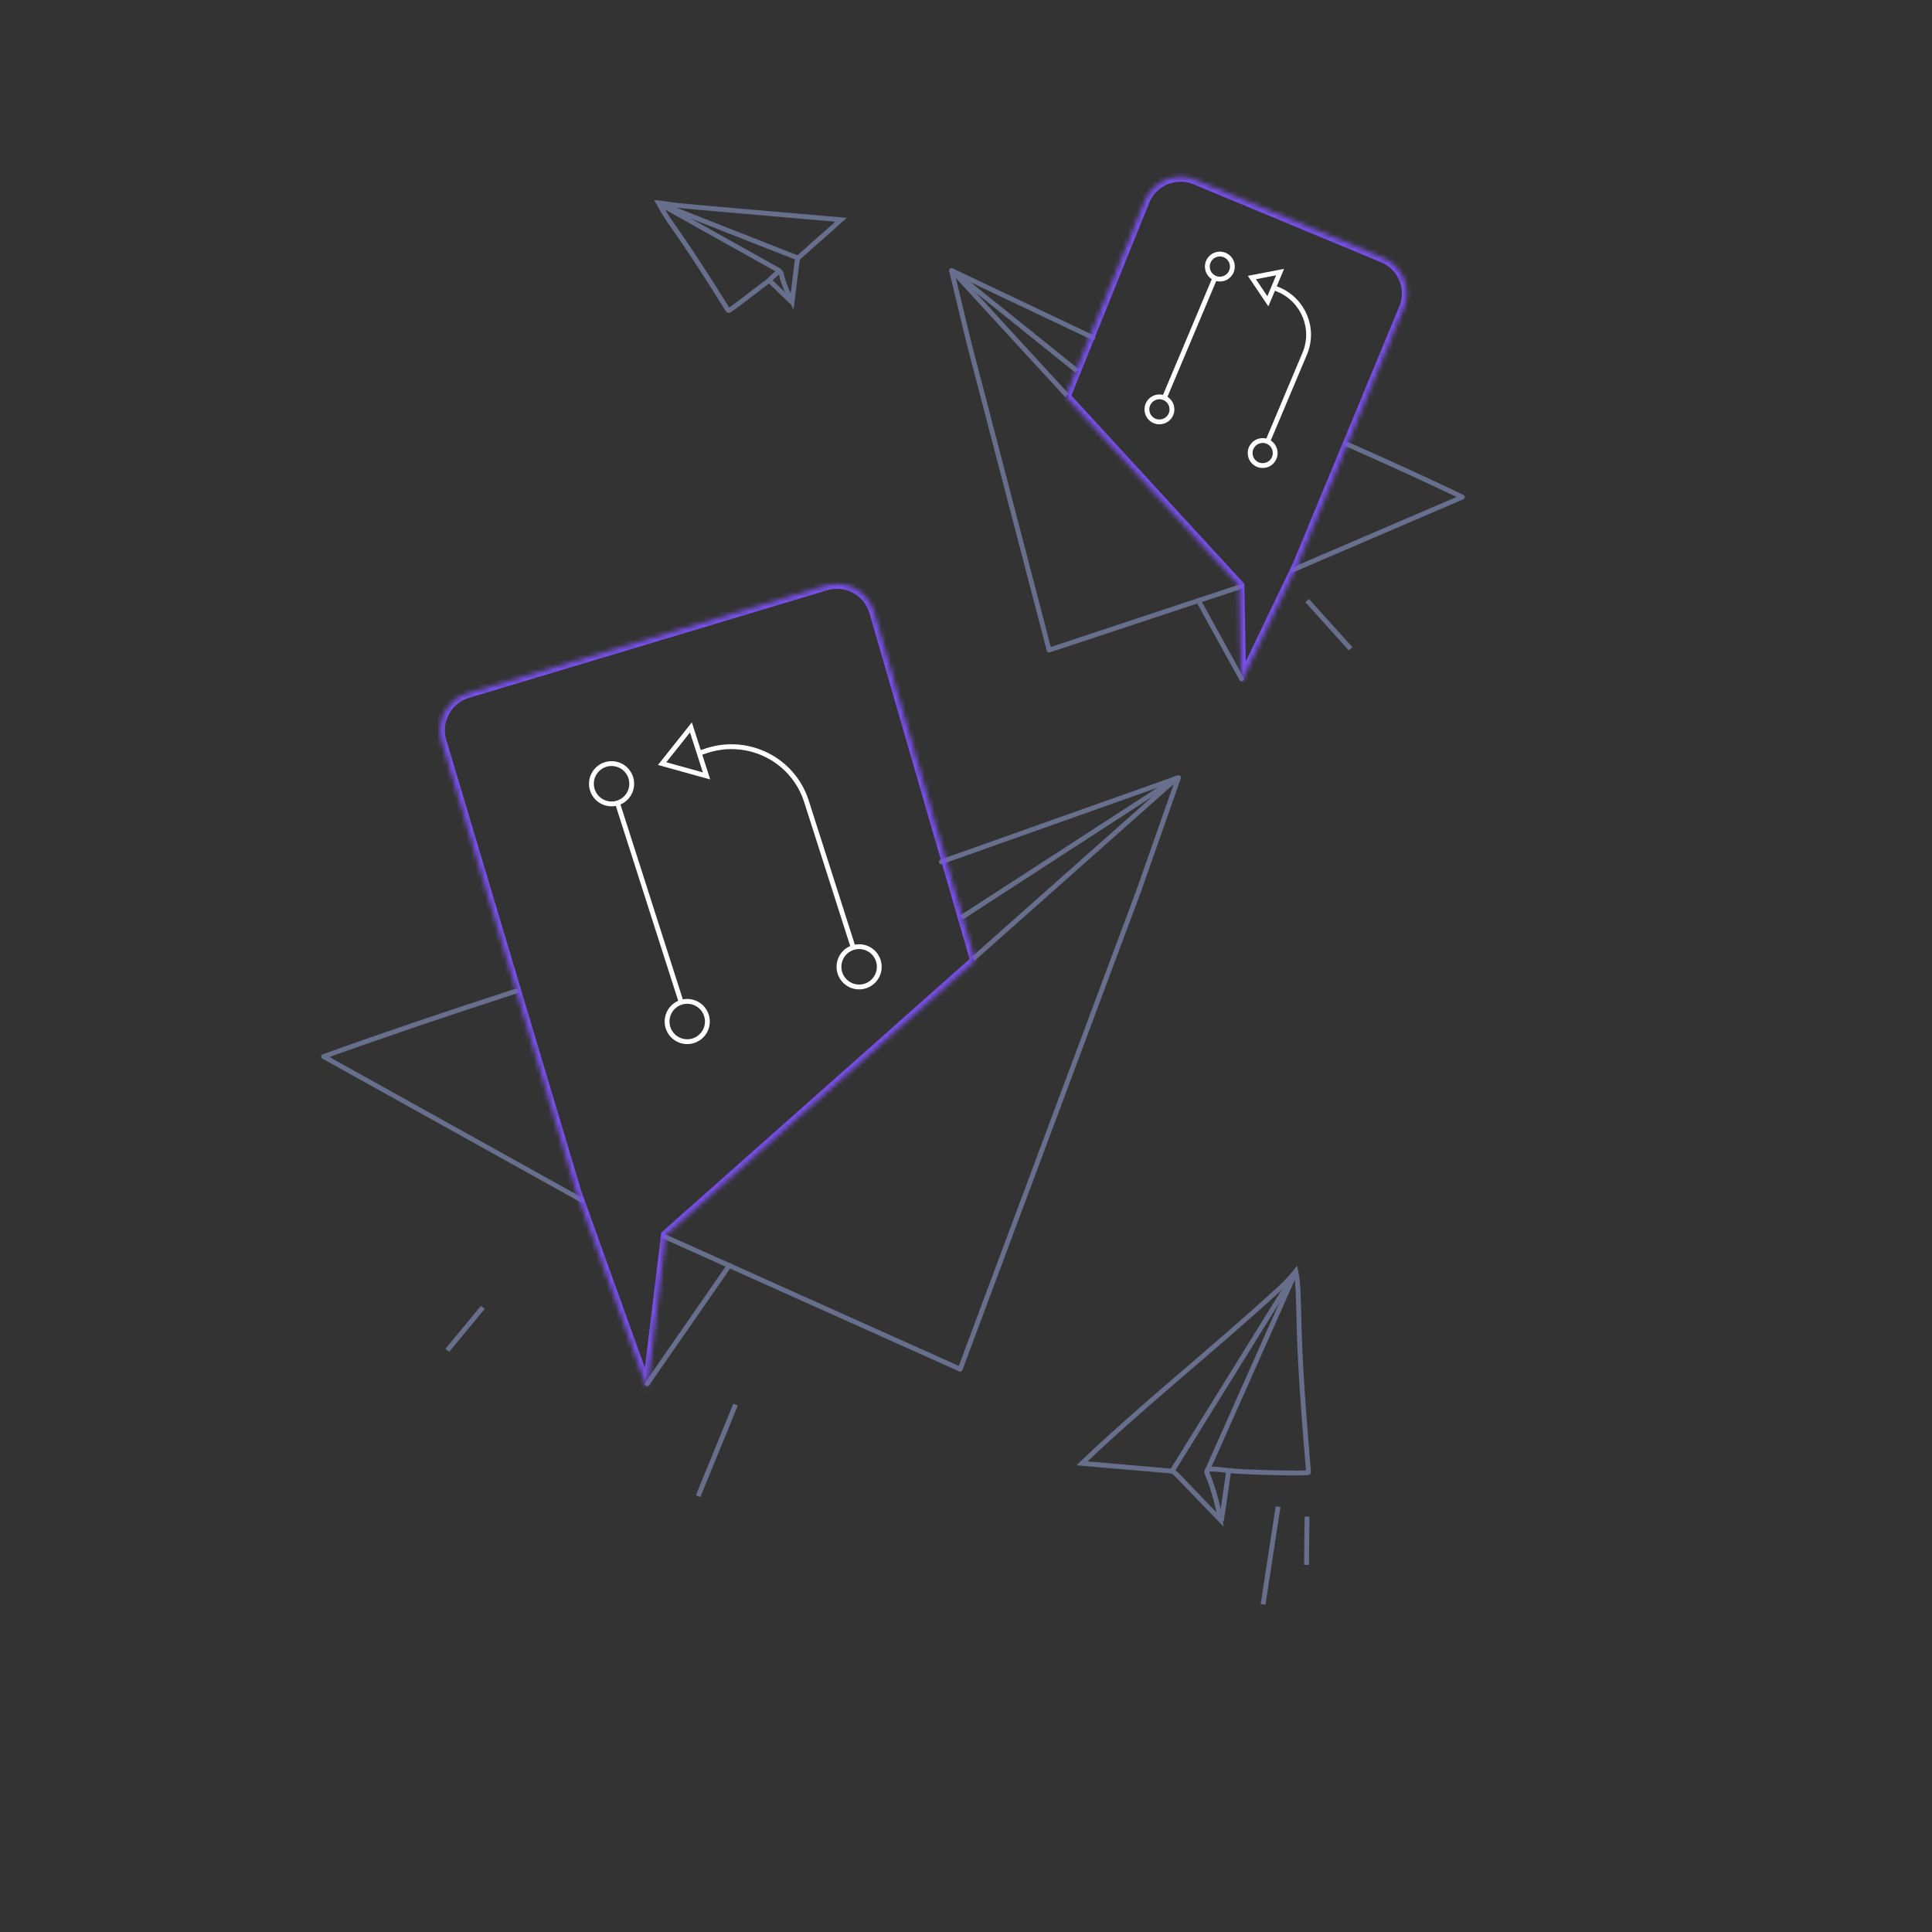 <svg width="400" height="400" viewBox="0 0 400 400" fill="none" xmlns="http://www.w3.org/2000/svg">
<rect x="0" y="0" width="400" height="400" fill="#333333" stroke="none"/>
<line y1="-0.5" x2="11.521" y2="-0.5" transform="matrix(0.638 -0.77 0.77 0.638 93 279.875)" stroke="#686F8C"/>
<line x1="144.537" y1="309.772" x2="152.285" y2="290.811" stroke="#686F8C"/>
<line x1="279.628" y1="134.334" x2="270.628" y2="124.334" stroke="#686F8C"/>
<line x1="261.506" y1="332.17" x2="264.615" y2="311.925" stroke="#686F8C"/>
<line x1="270.5" y1="323.995" x2="270.609" y2="313.994" stroke="#686F8C"/>
<path d="M150.796 64.324C146.964 58.192 143.133 52.145 138.962 46.268C137.94 44.906 136.322 42.01 136.322 42.01C136.322 42.01 138.569 42.278 140 42.5C141 42.655 162.5 44.5 174.123 45.502C171.314 48.057 168.419 50.527 165.61 53.082C165.439 53.252 165.269 53.337 165.184 53.593C165.099 53.763 165.014 54.019 165.014 54.274C164.673 57 164.333 59.725 163.992 62.45C163.141 60.832 162.46 59.214 161.949 57.511C161.693 56.574 161.778 55.807 160.842 56.574C160.161 57.085 159.565 57.766 158.969 58.277C158.288 58.703 150.966 64.495 150.796 64.324Z" stroke="#686F8C" stroke-miterlimit="10"/>
<path d="M163.908 62.536L159.055 57.852" stroke="#686F8C" stroke-miterlimit="10"/>
<path d="M165.183 53.423L136.406 42.096" stroke="#686F8C" stroke-miterlimit="10"/>
<path d="M161.522 56.149L136.406 42.096" stroke="#686F8C" stroke-miterlimit="10"/>
<path d="M270.924 304.843C269.988 293.601 269.051 282.273 268.881 271.031C268.796 268.391 268.796 265.75 268.285 263.195C267.093 264.728 265.731 266.091 264.284 267.369C251.087 279.463 236.955 290.62 224.014 302.97C229.973 303.481 235.848 303.992 241.807 304.503C242.148 304.503 242.489 304.588 242.829 304.673C243.17 304.843 243.425 305.099 243.68 305.354C246.66 308.42 249.64 311.572 252.62 314.638C252.194 311.827 251.428 309.102 250.491 306.462C249.981 305.014 249.129 304.162 251.002 304.162C252.279 304.162 253.642 304.417 255.004 304.503C256.196 304.758 270.924 305.184 270.924 304.843Z" stroke="#686F8C" stroke-miterlimit="10"/>
<path d="M252.875 314.894L254.407 304.418" stroke="#686F8C" stroke-miterlimit="10"/>
<path d="M242.658 304.589L268.285 263.281" stroke="#686F8C" stroke-miterlimit="10"/>
<path d="M249.896 304.589L268.286 263.281" stroke="#686F8C" stroke-miterlimit="10"/>
<path d="M194.895 178.436L244.001 161L235.828 184.251L198.793 283.474L151.895 262.436L137.395 255.936M120.5 248.5C104.239 239.472 83.261 227.773 67 218.745C79.47 214.251 93.2 209.627 106.895 205.185" stroke="#686F8C" stroke-miterlimit="10" stroke-linecap="round" stroke-linejoin="round"/>
<path d="M134 286.5L151 262" stroke="#686F8C" stroke-miterlimit="10" stroke-linecap="round" stroke-linejoin="round"/>
<path d="M199 190L243.767 160.99" stroke="#686F8C" stroke-miterlimit="10"/>
<path d="M201.5 198.5L243.765 160.99" stroke="#686F8C" stroke-miterlimit="10"/>
<mask id="path-18-inside-1" fill="white">
<path d="M119.38 246.843L134 287.5L137.855 255.701L201.878 198.892L180.969 126.68C179.731 122.406 175.244 119.963 170.982 121.243L96.809 143.532C92.581 144.803 90.181 149.258 91.447 153.487L119.38 246.843Z"/>
</mask>
<path d="M119.38 246.843L118.422 247.13L118.43 247.156L118.439 247.181L119.38 246.843ZM134 287.5L133.059 287.838C133.216 288.274 133.652 288.546 134.112 288.494C134.572 288.442 134.937 288.08 134.993 287.62L134 287.5ZM137.855 255.701L137.191 254.953L136.908 255.204L136.862 255.58L137.855 255.701ZM201.878 198.892L202.542 199.64L203.015 199.221L202.839 198.614L201.878 198.892ZM180.969 126.68L180.008 126.958L180.969 126.68ZM118.439 247.181L133.059 287.838L134.941 287.162L120.321 246.505L118.439 247.181ZM134.993 287.62L138.848 255.821L136.862 255.58L133.007 287.38L134.993 287.62ZM138.519 256.449L202.542 199.64L201.215 198.144L137.191 254.953L138.519 256.449ZM202.839 198.614L181.929 126.402L180.008 126.958L200.918 199.17L202.839 198.614ZM170.694 120.286L96.521 142.574L97.097 144.49L171.27 122.201L170.694 120.286ZM90.489 153.774L118.422 247.13L120.338 246.556L92.405 153.2L90.489 153.774ZM96.521 142.574C91.765 144.004 89.065 149.016 90.489 153.774L92.405 153.2C91.297 149.5 93.397 145.601 97.097 144.49L96.521 142.574ZM181.929 126.402C180.537 121.593 175.488 118.845 170.694 120.286L171.27 122.201C174.999 121.081 178.925 123.218 180.008 126.958L181.929 126.402Z" fill="#7950ED" mask="url(#path-18-inside-1)"/>
<path d="M126.617 166.44C128.921 166.44 130.789 164.572 130.789 162.267C130.789 159.962 128.921 158.094 126.617 158.094C124.313 158.094 122.445 159.962 122.445 162.267C122.445 164.572 124.313 166.44 126.617 166.44Z" stroke="white" stroke-miterlimit="10"/>
<path d="M142.283 215.669C144.587 215.669 146.455 213.8 146.455 211.496C146.455 209.191 144.587 207.322 142.283 207.322C139.979 207.322 138.111 209.191 138.111 211.496C138.111 213.8 139.979 215.669 142.283 215.669Z" stroke="white" stroke-miterlimit="10"/>
<path d="M177.871 204.341C180.175 204.341 182.043 202.472 182.043 200.167C182.043 197.863 180.175 195.994 177.871 195.994C175.567 195.994 173.699 197.863 173.699 200.167C173.699 202.472 175.567 204.341 177.871 204.341Z" stroke="white" stroke-miterlimit="10"/>
<path d="M127.895 166.441L141.006 207.408" stroke="white" stroke-miterlimit="10"/>
<path d="M137.09 158.095L143.049 150.6L146.285 160.65L137.09 158.095Z" stroke="white" stroke-miterlimit="10"/>
<path d="M176.593 195.995L166.973 165.93C164.248 157.328 155.053 152.643 146.454 155.369L144.922 155.88" stroke="white" stroke-miterlimit="10"/>
<path d="M226.262 69.9L197.009 56.013L200.589 70.904L217.203 134.586L247.527 124.549L256.902 121.449M267.816 117.921C278.44 113.37 292.149 107.466 302.773 102.914C295.348 99.346 287.154 95.619 278.969 92.006" stroke="#686F8C" stroke-miterlimit="10" stroke-linecap="round" stroke-linejoin="round"/>
<path d="M257.062 140.56L248.104 124.338" stroke="#686F8C" stroke-miterlimit="10" stroke-linecap="round" stroke-linejoin="round"/>
<path d="M222.992 76.789L197.154 56.022" stroke="#686F8C" stroke-miterlimit="10"/>
<path d="M220.907 81.885L197.153 56.022" stroke="#686F8C" stroke-miterlimit="10"/>
<mask id="path-30-inside-2" fill="white">
<path d="M268.613 116.969L257.002 141.177L256.632 121.275L220.649 82.105L237.001 41.624C238.667 37.498 243.38 35.525 247.489 37.233L286.312 53.371C290.389 55.066 292.322 59.742 290.633 63.821L268.613 116.969Z"/>
</mask>
<path d="M268.613 116.969L269.537 117.352L269.527 117.377L269.515 117.401L268.613 116.969ZM257.002 141.177L257.904 141.609C257.703 142.027 257.242 142.253 256.789 142.154C256.336 142.056 256.011 141.659 256.002 141.196L257.002 141.177ZM256.632 121.275L257.368 120.599L257.624 120.878L257.631 121.256L256.632 121.275ZM220.649 82.105L219.913 82.781L219.485 82.316L219.722 81.73L220.649 82.105ZM237.001 41.624L237.928 41.999L237.001 41.624ZM247.489 37.233L247.873 36.31L247.489 37.233ZM269.515 117.401L257.904 141.609L256.1 140.744L267.712 116.536L269.515 117.401ZM256.002 141.196L255.632 121.294L257.631 121.256L258.002 141.158L256.002 141.196ZM255.895 121.952L219.913 82.781L221.386 81.428L257.368 120.599L255.895 121.952ZM219.722 81.73L236.073 41.25L237.928 41.999L221.576 82.479L219.722 81.73ZM247.873 36.31L286.696 52.448L285.929 54.295L247.105 38.157L247.873 36.31ZM291.556 64.203L269.537 117.352L267.689 116.586L289.709 63.438L291.556 64.203ZM286.696 52.448C291.282 54.354 293.457 59.615 291.556 64.203L289.709 63.438C291.187 59.869 289.495 55.777 285.929 54.295L286.696 52.448ZM236.073 41.25C237.948 36.608 243.25 34.388 247.873 36.31L247.105 38.157C243.51 36.662 239.386 38.389 237.928 41.999L236.073 41.25Z" fill="#7950ED" mask="url(#path-30-inside-2)"/>
<path d="M250.873 57.163C251.961 58.094 253.597 57.968 254.529 56.88C255.461 55.792 255.335 54.155 254.248 53.224C253.161 52.292 251.524 52.419 250.592 53.507C249.66 54.594 249.786 56.231 250.873 57.163Z" stroke="white" stroke-miterlimit="10"/>
<path d="M238.362 86.727C239.449 87.659 241.086 87.532 242.018 86.444C242.949 85.357 242.824 83.72 241.736 82.788C240.649 81.857 239.012 81.983 238.08 83.071C237.148 84.159 237.274 85.796 238.362 86.727Z" stroke="white" stroke-miterlimit="10"/>
<path d="M259.737 95.768C260.824 96.7 262.461 96.573 263.393 95.485C264.324 94.398 264.199 92.761 263.111 91.829C262.024 90.898 260.387 91.024 259.455 92.112C258.523 93.2 258.649 94.837 259.737 95.768Z" stroke="white" stroke-miterlimit="10"/>
<path d="M251.477 57.678L241.101 82.311" stroke="white" stroke-miterlimit="10"/>
<path d="M259.19 57.459L265.033 56.331L262.497 62.382L259.19 57.459Z" stroke="white" stroke-miterlimit="10"/>
<path d="M262.508 91.315L270.123 73.237C272.316 68.077 269.87 62.148 264.711 59.958L263.781 59.58" stroke="white" stroke-miterlimit="10"/>
</svg>

